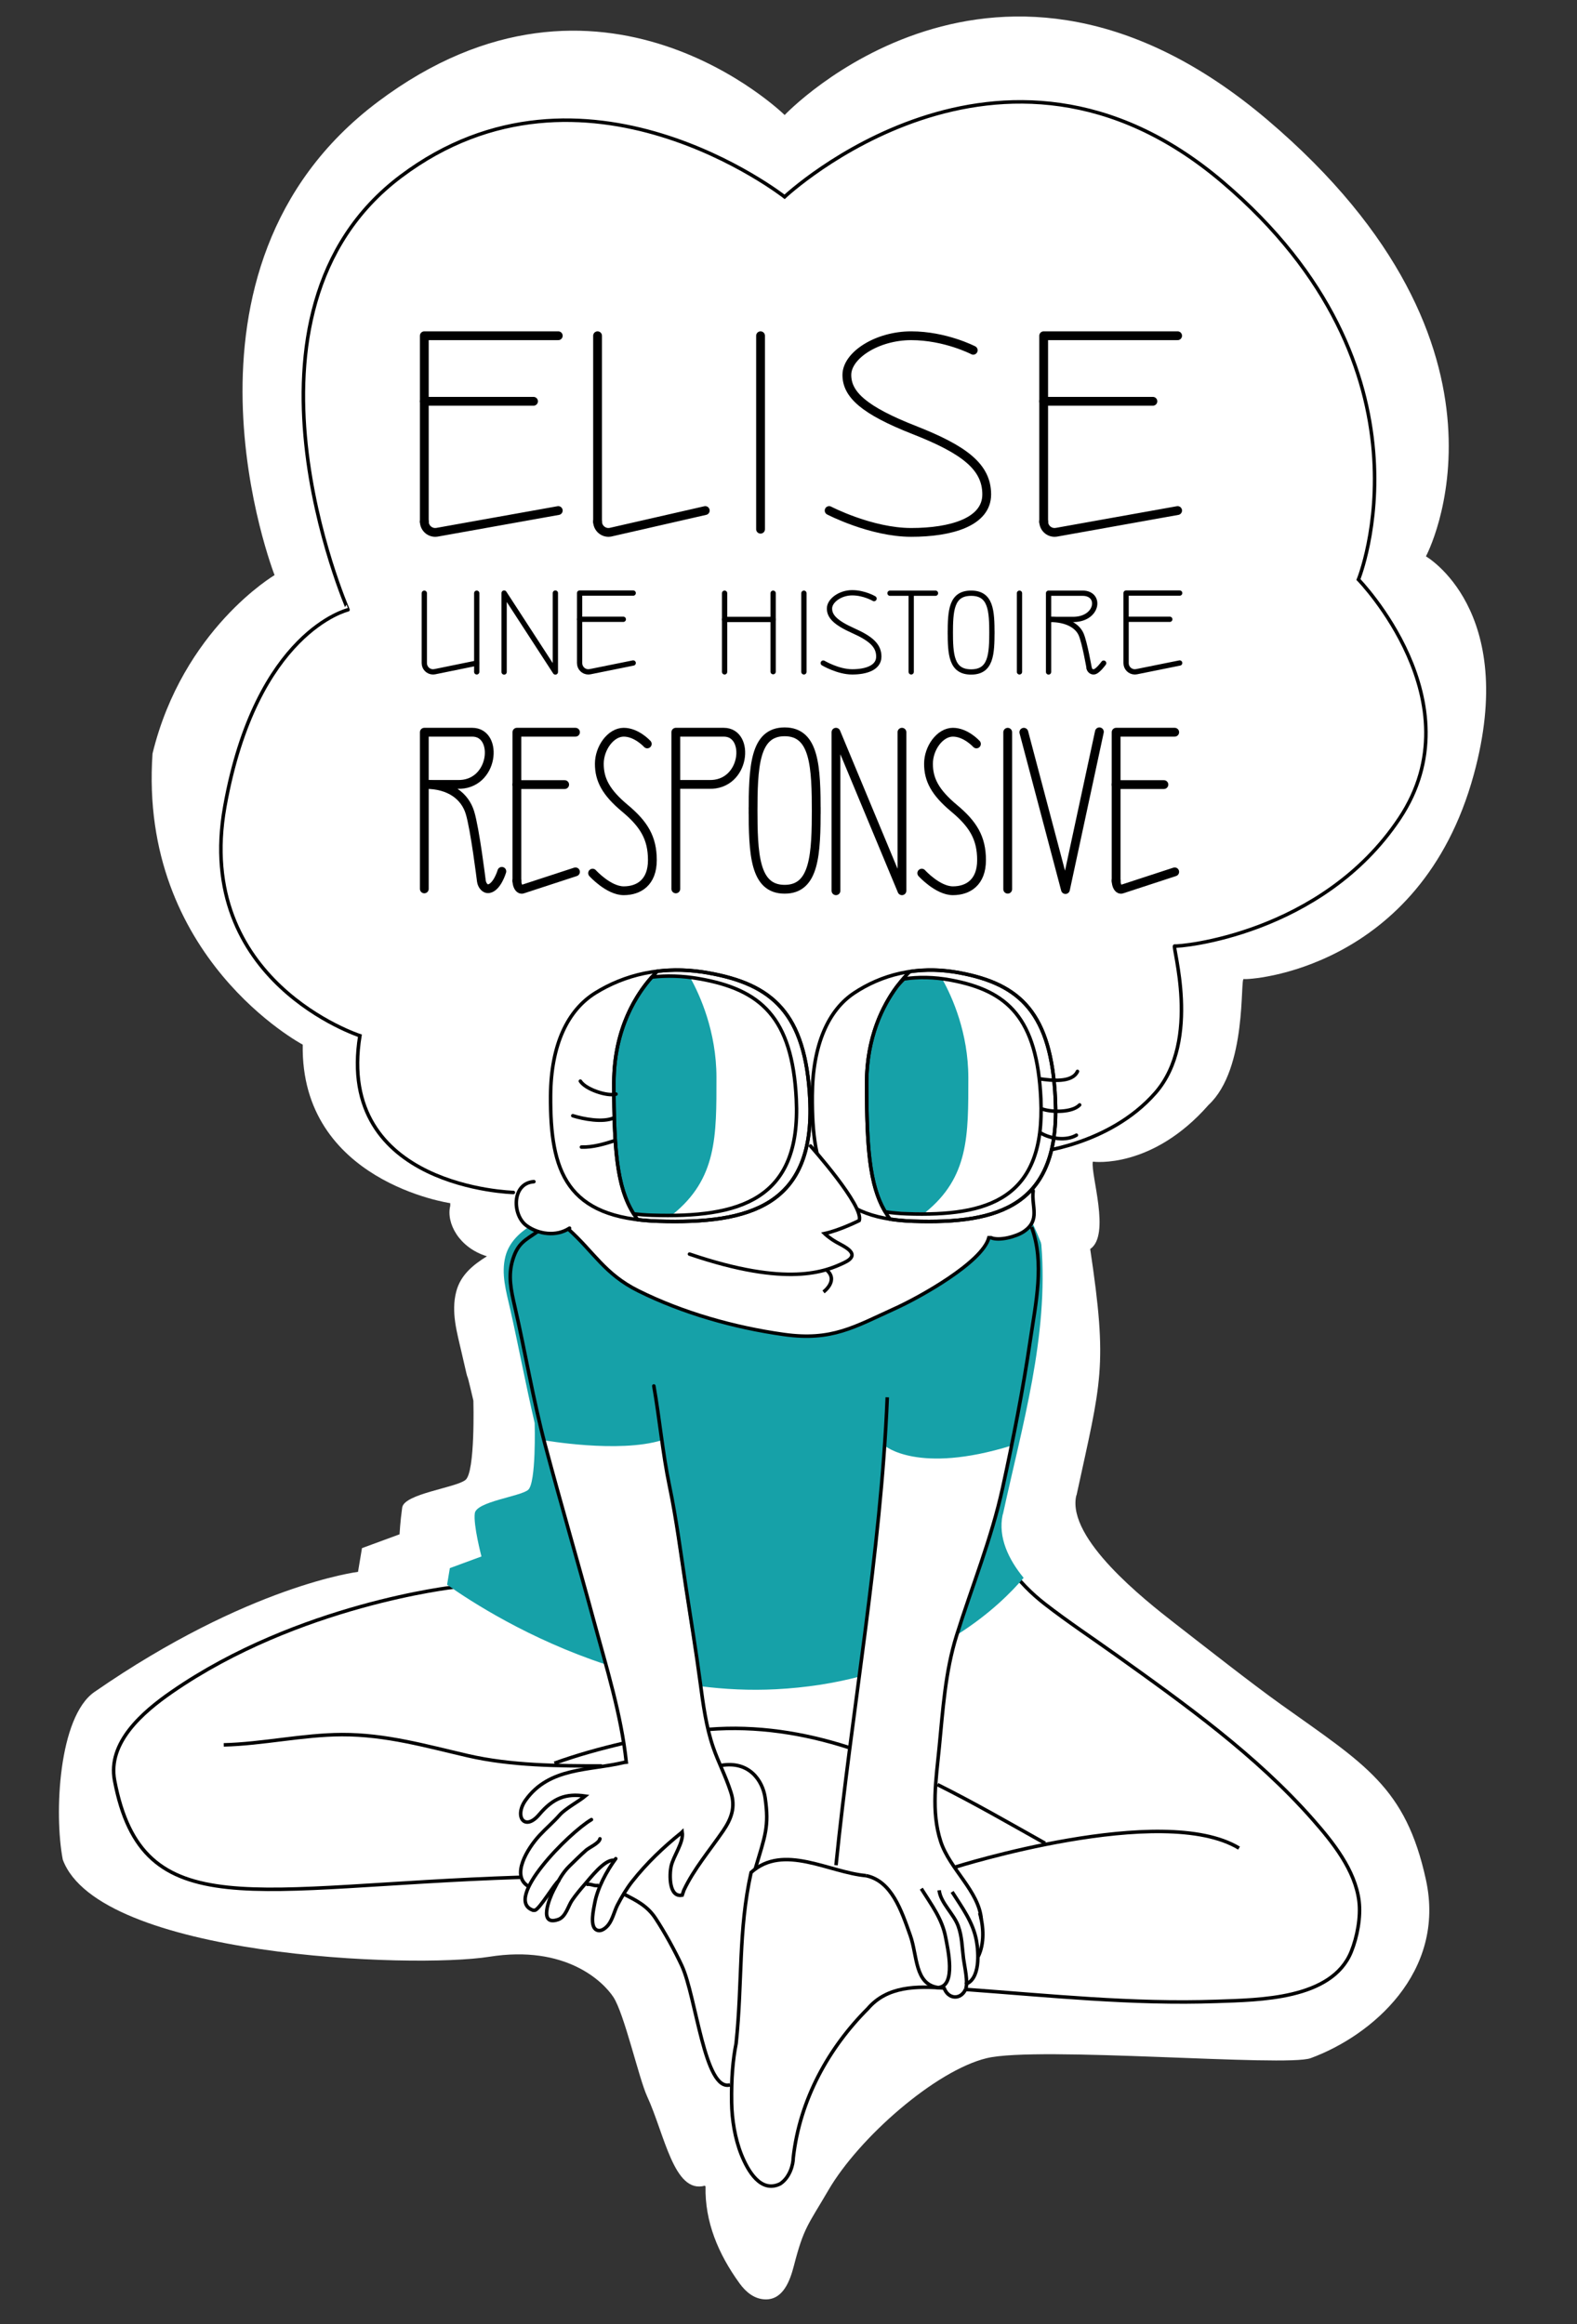 <?xml version="1.0" encoding="utf-8"?>
<!-- Generator: Adobe Illustrator 16.0.0, SVG Export Plug-In . SVG Version: 6.00 Build 0)  -->
<!DOCTYPE svg PUBLIC "-//W3C//DTD SVG 1.1//EN" "http://www.w3.org/Graphics/SVG/1.1/DTD/svg11.dtd">
<svg version="1.1" id="Calque_1" xmlns="http://www.w3.org/2000/svg" xmlns:xlink="http://www.w3.org/1999/xlink" x="0px" y="0px"
	 width="447.999px" height="659.997px" viewBox="-4.833 3.503 447.999 659.997"
	 enable-background="new -4.833 3.503 447.999 659.997" xml:space="preserve">
<rect x="-4.833" y="3.503" width="447.999" height="659.997" fill="#333333" stroke="none"/>
<g>
	<path fill="#FFFFFF" d="M169.399,570.626c3.106,4.687,7.288,23.203,9.604,28.22c5.006,10.838,7.607,27.804,16.409,25.368
		l0.189,0.249c-0.217,9.926,3.57,19.104,9.687,27.524c1.767,2.435,4.192,4.464,7.334,4.521c5.062,0.089,6.999-5.394,8.064-9.508
		c2.859-11.052,3.977-11.492,9.809-21.5c8.699-14.929,30.462-34,44.983-37.5s84.979,2.581,92.021,0
		c17.317-6.348,38.494-24.357,32.747-50.679S382.923,504.569,359,487.5c-8.254-5.891-22.108-16.776-30.119-23
		c-8.642-6.716-30.535-23.973-27.998-36.116L301.02,428c6.979-32.201,8.909-36.076,3.854-69.785
		c5.877-3.978,0.078-21.142,0.746-24.802h0.141c0,0,16.636,2.226,32.741-16.127c11.079-10.273,8.877-36.132,10-35.757
		c1.124,0.375,50.104-2.39,65.333-58.028c12.835-46.89-13.587-62-13.587-62s31.698-58.831-45.08-124
		c-76.779-65.168-137.094-1.333-137.094-1.333S165.795-15.136,102.5,32.429C39.205,79.994,73.167,166.834,73.167,166.834
		S47.097,182.186,38.5,217.501c-4,58,42.667,82.667,42.667,82.667c-0.667,38.914,41.911,45.021,41.911,45.021v0.751
		c-1.22,4.867,2.486,11.872,10.351,14.312h0.096c-3.929,2.44-7.498,5.288-8.741,10.023c-1.551,5.906,0.252,11.764,1.562,17.528
		c2.906,12.798,0.271,0.537,3.269,13.316l0.034,0.24c0,0,0.562,20.183-2.247,22.43c-2.81,2.247-17.416,3.911-17.977,7.844
		c-0.562,3.933-0.753,7.596-0.753,7.596l-10.674,3.927l-1.124,6.738c0,0-31.043,3.779-74.874,34.105
		c-10.156,7.026-11.51,34.475-9,47.605c10.167,27.599,99.402,31.037,121.157,27.599S166.5,566.255,169.399,570.626z"/>
	<path fill="none" stroke="#000000" stroke-miterlimit="10" d="M278.232,433.947c-2.08,9.954,6.664,19.548,13.746,25.053
		c6.566,5.102,13.531,9.712,20.298,14.54c19.608,13.992,39.826,28.495,55.827,46.668c5.679,6.448,12.061,14.378,13.142,23.222
		c0.55,4.493-0.515,10.187-2.23,14.389c-5.545,13.575-26.209,13.626-38.224,14.058c-23.87,0.854-47.629-1.674-71.396-3.406"/>
	<path fill="none" stroke="#000000" stroke-miterlimit="10" d="M148.677,408.618c0,0,0.46,16.578-1.842,18.421
		c-2.303,1.842-14.276,3.224-14.736,6.446c-0.46,3.224,1.842,11.974,1.842,11.974l-8.75,3.224l-0.921,5.525
		c0,0-44.354,4.921-80.281,29.78c-8.325,5.76-18.328,14.411-16.271,25.175c7.981,41.752,39.297,29.933,115.126,27.477"/>
	<path fill="#16A1A8" d="M279.999,433.713l0.116-0.322c5.397-24.911,12.999-50.396,10.878-76.385
		c-0.044-0.213-0.087-0.426-0.131-0.639c-0.66-1.711-1.388-3.403-2.189-5.079l-156.935-18.905c-0.009,0.213-0.039,0.435-0.095,0.665
		c-0.733,2.984,5.21,4.285,7.107,4.202c1.674-0.073,3.127,1.609,3.039,3.227c0.099,0.046,0.184,0.104,0.275,0.155
		c-0.272-0.902-0.474-1.85-0.564-2.882c-0.34-3.855,5.663-3.823,6,0c0.016,1.109,0.407,2.049,1.142,2.831
		c0.664-2.76,4.103-2.455,5.422-0.494c0.882-1.243,2.571-1.955,3.95-0.928c0.03,0.022,0.059,0.047,0.088,0.069
		c0.941-0.907,2.424-1.312,3.662-0.569c5.479,3.288,9.966,8.248,16.283,9.948c3.732,1.004,2.146,6.792-1.595,5.785
		c-1.686-0.454-3.244-1.101-4.726-1.869c-0.453,1.755-2.238,3.067-4.241,1.817c-0.007-0.005-0.014-0.009-0.021-0.014
		c-0.834,1.181-2.449,1.863-3.979,1.014c-1.044-0.58-2.058-1.199-3.054-1.841c-0.564,0.254-1.238,0.326-1.979,0.143
		c-0.796-0.197-1.521-0.486-2.2-0.832c-3.353,1.87-7.403,1.174-10.572-1.068c-3.127,2.012-5.917,4.708-6.915,8.513
		c-1.304,4.969,0.212,10.077,1.313,14.926c2.444,10.764,4.434,21.571,6.955,32.32l0.029,0.25c0,0,0.473,16.997-1.89,18.888
		c-2.363,1.889-14.648,3.301-15.121,6.608c-0.473,3.308,1.89,12.281,1.89,12.281l-8.978,3.307l-0.785,4.709
		c6.727,4.767,23.259,15.463,45.106,22.668l-17.596-63.696c0,0,21.183,3.766,33.497,0c0,0,0.628,5.222,1.727,10.751
		c1.032,5.192,5.689,39.421,9.163,59.099c6.934,0.884,14.136,1.247,21.526,0.868c8.747-0.448,16.611-1.737,23.655-3.571
		c1.299-9.802,5.897-45.274,7.21-65.63c0,0,9.352,8.282,36.067,0c0,0-3.453,17.821-7.517,29.805
		c-2.505,7.388-5.637,17.252-7.672,23.736c9.123-5.806,15.188-11.939,18.619-15.982
		C281.709,446.412,278.658,440.136,279.999,433.713z"/>
	<path fill="none" stroke="#000000" stroke-miterlimit="10" d="M261.486,510.31c10.389,5.175,20.44,10.983,30.561,16.658"/>
	<path fill="none" stroke="#000000" stroke-miterlimit="10" d="M196.641,494.62c13.415-1.064,26.832,1.021,39.595,5.142"/>
	<path fill="none" stroke="#000000" stroke-miterlimit="10" d="M152.668,504.25c6.43-2.332,13.07-4.157,19.725-5.715"/>
	<path fill="#FFFFFF" stroke="#000000" stroke-linecap="round" stroke-miterlimit="10" d="M156.66,352.591
		c7.131,6.373,10.272,12.738,19.83,17.486c12.731,6.325,27.296,10.433,41.355,12.403c13.639,1.912,19.973-2.109,31.836-7.502
		c6.754-3.07,24.561-12.979,26.402-19.979h0.614c2.327,1,7.209-0.324,9.293-1.733c4.819-3.261,2.132-7.088,2.68-11.586"/>
	<path fill="#FFFFFF" stroke="#000000" stroke-linecap="round" stroke-miterlimit="10" d="M141.002,342.152
		c0,0-50.656-1.229-43.595-44.515c0,0-47.279-15.35-38.375-65.084c8.903-49.734,34.999-55.875,34.999-55.875
		S57.19,92.559,109.073,53.57c51.883-38.989,108.985,5.833,108.985,5.833s61.4-57.717,124.336-4.298
		c62.936,53.418,38.683,112.978,38.683,112.978s33.771,34.691,11.667,67.848c-22.104,33.157-62.937,36.533-63.856,36.227
		c-0.921-0.308,7.677,26.709-5.525,41.752c-13.201,15.043-34.386,16.885-34.386,16.885"/>
	<path fill="none" stroke="#000000" stroke-linecap="round" stroke-miterlimit="10" d="M146.835,339.082
		c-6.352,0.445-6.19,9.538-2.064,12.512c3.372,2.43,8.414,3.174,12.195,0.69"/>
	<path fill="#FFFFFF" stroke="#000000" stroke-linecap="round" stroke-miterlimit="10" d="M237.895,285.453
		c-7.4,4.869-11.892,14.724-11.978,29.237c-0.128,21.503,4.188,34.796,28.67,35.625s41.774-4.457,40.392-34.612
		c-1.127-24.536-10.043-32.697-27.109-35.909C255.268,277.422,245.293,280.585,237.895,285.453z"/>
	<path fill="#16A1A8" d="M270.252,309.578c0-12.804-4.604-22.968-7.281-27.799c-3.511-0.365-7.643-0.316-10.707,0.051
		c-3.379,3.276-10.654,12.881-10.654,29.513c0,18.892,0.109,29.042,5.449,36.032c1.688,0.206,4.325,0.35,6.26,0.411
		c1.59,0.051,3.146,0.075,4.672,0.071C270.445,337.828,270.252,325.911,270.252,309.578z"/>
	<path fill="none" stroke="#000000" stroke-linecap="round" stroke-miterlimit="10" d="M267.868,279.792
		c-5.195-0.977-9.937-1.003-14.242-0.368c-3.7,3.629-12.269,13.943-12.269,31.662c0,20.2,1.018,31.114,6.662,38.637
		c2.012,0.311,4.19,0.51,6.566,0.592c24.48,0.826,41.773-4.459,40.391-34.613C293.852,291.165,284.936,283.004,267.868,279.792z"/>
	<path fill="none" stroke="#000000" stroke-linecap="round" stroke-miterlimit="10" d="M290.859,315.642
		c-1.06-23.084-9.447-30.764-25.506-33.784c-4.889-0.919-9.35-0.944-13.398-0.346c-0.571,0.559-1.271,1.307-2.033,2.207
		c-3.926,5.307-8.562,14.331-8.562,27.369c0,18.154,0.822,28.807,5.086,36.237c0.08,0.108,0.156,0.218,0.236,0.325
		c1.892,0.293,3.942,0.481,6.178,0.559C275.893,348.986,292.161,344.014,290.859,315.642z"/>
	<path fill="none" stroke="#000000" stroke-linecap="round" stroke-miterlimit="10" d="M290.818,309.918
		c2.806,0.374,8.91,1.225,10.439-2.15"/>
	<path fill="none" stroke="#000000" stroke-linecap="round" stroke-miterlimit="10" d="M291.434,318.514
		c2.758,0.894,8.362,0.941,10.438-1.228"/>
	<path fill="none" stroke="#000000" stroke-linecap="round" stroke-miterlimit="10" d="M290.818,325.267
		c2.82,1.676,7.222,2.306,10.133,0.615"/>
	<path fill="#FFFFFF" stroke="#000000" stroke-linecap="round" stroke-miterlimit="10" d="M225.428,328.951
		c0,0,15.35,17.191,13.815,21.184c0,0-5.525,2.764-9.823,3.684c0,0,1.227,1.229,3.376,2.457c2.149,1.229,7.369,3.377,2.149,5.832
		c-5.219,2.457-15.965,7.062-43.901-2.455"/>
	<path fill="none" stroke="#000000" stroke-miterlimit="10" d="M229.111,370.396c0,0,4.604-3.377,0.615-6.447"/>
	<path fill="#FFFFFF" stroke="#000000" stroke-linecap="round" stroke-miterlimit="10" d="M164.354,285.453
		c-7.893,4.869-12.683,14.724-12.774,29.237c-0.137,21.503,4.47,34.796,30.581,35.625c26.113,0.828,44.557-4.457,43.083-34.612
		c-1.202-24.536-10.712-32.697-28.917-35.909C182.887,277.422,172.247,280.585,164.354,285.453z"/>
	<path fill="#16A1A8" d="M198.699,309.488c0-13.027-4.685-23.368-7.41-28.283c-3.571-0.371-7.759-0.322-10.878,0.052
		c-3.436,3.333-10.855,13.104-10.855,30.028c0,19.219,0.126,29.547,5.558,36.66c1.717,0.21,4.388,0.354,6.356,0.418
		c1.616,0.051,3.199,0.076,4.751,0.072C198.895,338.23,198.699,326.105,198.699,309.488z"/>
	<path fill="none" stroke="#000000" stroke-linecap="round" stroke-miterlimit="10" d="M196.326,279.792
		c-5.22-0.921-10.014-0.999-14.393-0.474c-3.635,3.526-12.377,13.866-12.377,31.769c0,20.334,1.029,31.261,6.774,38.785
		c1.816,0.222,3.748,0.376,5.83,0.442c26.113,0.826,44.557-4.459,43.083-34.613C224.041,291.165,214.531,283.004,196.326,279.792z"
		/>
	<path fill="none" stroke="#000000" stroke-linecap="round" stroke-miterlimit="10" d="M193.846,281.462
		c-4.896-0.863-9.396-0.946-13.513-0.472c-4.112,4.598-10.777,14.463-10.777,30.097c0,18.906,0.891,29.679,5.635,37.146
		c1.62,0.188,3.329,0.32,5.166,0.38c24.865,0.786,42.427-4.245,41.022-32.959C220.234,292.289,211.18,284.519,193.846,281.462z"/>
	<path fill="none" stroke="#000000" stroke-linecap="round" stroke-miterlimit="10" d="M170.167,314.215
		c-2.388,0.717-8.625-1.297-10.131-3.684"/>
	<path fill="none" stroke="#000000" stroke-linecap="round" stroke-miterlimit="10" d="M169.554,320.97
		c-3.103,1.375-8.541,0.372-11.667-0.614"/>
	<path fill="none" stroke="#000000" stroke-linecap="round" stroke-miterlimit="10" d="M169.861,327.417
		c-2.98,0.952-6.271,1.944-9.517,1.842"/>
	<path fill="none" stroke="#000000" stroke-linecap="round" stroke-miterlimit="10" d="M170.09,531.343
		c-2.569,3.476-5.183,8.313-5.98,12.646c-0.307,1.671-1.343,6.125,0.219,7.39c1.23,0.996,2.763-0.12,3.626-1.195
		c1.252-1.562,1.75-3.989,2.641-5.71c1.13-2.184,2.632-4.708,4.168-6.654c4.082-5.173,8.829-9.712,13.977-13.845l0.23-0.229
		c0.481,3.056-2.538,6.815-3.172,9.851c-0.444,2.121-0.694,8.862,3.172,8.109l0.46-1.382c2.812-5.98,7.345-11.307,11.115-16.809
		c2.417-3.527,3.614-6.821,2.25-11.036c-1.559-4.817-3.548-8.463-5.019-12.735c-2.022-5.881-2.862-12.268-3.679-18.387
		c-1.2-8.984-2.669-17.937-4.034-26.866c-1.471-9.633-2.723-19.472-4.715-29.019c-1.953-9.355-2.775-18.888-4.438-28.365"/>
	<path fill="none" stroke="#000000" stroke-linecap="round" stroke-miterlimit="10" d="M147.756,353.357
		c-3.415,2.379-5.447,3.133-6.906,7.826c-1.446,4.655-0.493,8.784,0.597,13.527c2.974,12.938,5.124,26.116,8.611,39.217
		c4.436,16.669,9.28,33.15,13.79,49.821c3.574,13.213,7.836,26.824,9.235,40.193l-0.544,0.053
		c-9.883,2.396-21.302,1.274-28.054,10.735c-3.31,4.638-0.264,8.948,3.833,4.112c4.042-4.771,7.608-6.075,13.098-5.269
		c-1.688,1.419-5.619,3.511-7.266,5.386c-1.795,2.042-3.81,3.724-5.692,5.755c-3.495,3.771-8.187,11.461-3.236,14.455"/>
	<path fill="none" stroke="#000000" stroke-linecap="round" stroke-miterlimit="10" d="M165.6,525.702
		c-0.229,1.253-3.029,2.449-3.914,3.224c-1.456,1.273-3.31,3.11-4.72,4.489c-2.12,2.072-3.182,4.289-4.547,6.901
		c-1.119,2.14-4.445,10.314,1.336,8.312c2.16-0.748,2.808-3.85,3.959-5.504c1.056-1.517,2.344-3.077,3.563-4.47
		c1.566-1.79,5.508-6.967,8.122-6.852"/>
	<path fill="none" stroke="#000000" stroke-linecap="round" stroke-miterlimit="10" d="M163.183,520.252
		C156.851,523.936,137.897,543,146.604,546h0.46c1.218,0,5.84-7.856,6.792-8.327"/>
	<path fill="none" stroke="#000000" stroke-miterlimit="10" d="M247.225,400.329c-1.842,44.669-10.131,88.878-14.563,132.878"/>
	<path fill="none" stroke="#000000" stroke-miterlimit="10" d="M288.21,351.977c3.801,10.09,1.161,21.779-0.358,32.121
		c-2.078,14.146-4.828,28.068-7.854,41.941c-3.139,14.385-8.704,27.926-13.1,41.984c-3.205,10.254-3.869,21.043-4.914,31.728
		c-0.883,9.032-2.373,18.163,0.426,26.733c2.564,7.853,10.91,14.123,11.523,22.128"/>
	<path fill="none" stroke="#000000" stroke-miterlimit="10" d="M256.896,539.862c2.916,4.65,5.916,8.556,6.906,13.814
		c0.602,3.194,3.071,13.816-2.07,14.276"/>
	<path fill="none" stroke="#000000" stroke-miterlimit="10" d="M269.493,568.393c-0.017,0.043-0.034,0.084-0.054,0.123
		c-1.418,3.042-5.021,2.745-6.098-0.562"/>
	<path fill="none" stroke="#000000" stroke-miterlimit="10" d="M261.961,540.322c0.419,3.599,4.143,6.68,5.411,10.134
		c1.121,3.052,1.095,6.077,1.498,9.208c0.291,2.258,1.385,6.802,0.623,8.729"/>
	<path fill="none" stroke="#000000" stroke-miterlimit="10" d="M265.645,540.783c2.867,4.475,5.934,8.579,6.908,13.826
		c0.633,3.407,1.141,11.104-3.224,12.423"/>
	<path fill="none" stroke="#000000" stroke-miterlimit="10" d="M273.475,546.77c1.146,3.825,1.402,8.736-0.461,12.435"/>
	<path fill="none" stroke="#000000" stroke-miterlimit="10" d="M161.725,538.635c1.688-0.153,1.935,0.543,3.53,0.308"/>
	<path fill="none" stroke="#000000" stroke-miterlimit="10" d="M172.393,541.396c3.53,1.843,6.604,3.286,8.98,6.869
		c2.546,3.842,5.584,9.358,7.483,13.471c4.103,8.884,6.485,35.843,13.7,33.847"/>
	<path fill="none" stroke="#000000" stroke-miterlimit="10" d="M200.023,504.864c8.059-1.382,11.819,4.398,12.511,9.21
		c1.177,8.169,0,10.745-2.84,20.262"/>
	<path fill="none" stroke="#000000" stroke-miterlimit="10" d="M58.726,499.032c10.927-0.25,22.526-2.889,33.568-2.918
		c12.6-0.034,23.795,3.229,35.767,5.987c12.253,2.823,25.49,2.915,38.116,2.915"/>
	<path fill="none" stroke="#000000" stroke-miterlimit="10" d="M241.238,536.178c7.248,1.548,10.001,9.873,12.535,17.017
		c2.033,5.727,1.223,13.84,7.898,14.76"/>
	<path fill="none" stroke="#000000" stroke-miterlimit="10" d="M263.652,568.114c-8.139-0.622-16.428-0.622-21.954,5.825
		c-11.052,11.052-19.341,25.787-21.183,42.365c0,1.844-0.922,5.526-3.686,7.368c-5.526,2.765-9.21-3.684-11.052-8.289
		c-1.842-4.604-2.684-10.04-2.763-14.735c-0.115-6.792,0.346-12.203,1.267-16.809c1.842-17.5,0.576-32.006,4.26-48.584
		c9.209-8.289,22.104,0,32.696,0.921"/>
	<path fill="none" stroke="#000000" stroke-miterlimit="10" d="M266.566,533.723c0,0,58.791-18.573,80.588-5.373"/>
</g>
<g id="Calque_2">
</g>
<g id="home-tablette">
	<g id="titre_4_">
		
			<polyline fill="none" stroke="#000000" stroke-width="2.5" stroke-linecap="round" stroke-linejoin="round" stroke-miterlimit="10" points="
			153.76,98.851 115.705,98.851 115.705,151.737 		"/>
		
			<path fill="none" stroke="#000000" stroke-width="2.5" stroke-linecap="round" stroke-linejoin="round" stroke-miterlimit="10" d="
			M153.76,148.496l-34.455,6.165l-0.498,0.041c-1.714,0-3.102-1.391-3.102-3.103"/>
		
			<line fill="none" stroke="#000000" stroke-width="2.5" stroke-linecap="round" stroke-linejoin="round" stroke-miterlimit="10" x1="164.925" y1="98.851" x2="164.925" y2="151.737"/>
		
			<path fill="none" stroke="#000000" stroke-width="2.5" stroke-linecap="round" stroke-linejoin="round" stroke-miterlimit="10" d="
			M195.52,148.496l-26.995,6.165l-0.497,0.041c-1.715,0-3.103-1.391-3.103-3.103"/>
		
			<line fill="none" stroke="#000000" stroke-width="2.5" stroke-linecap="round" stroke-linejoin="round" stroke-miterlimit="10" x1="115.705" y1="117.468" x2="146.733" y2="117.468"/>
		
			<line fill="none" stroke="#000000" stroke-width="1.5" stroke-linecap="round" stroke-linejoin="round" stroke-miterlimit="10" x1="159.825" y1="179.376" x2="172.236" y2="179.376"/>
		
			<polyline fill="none" stroke="#000000" stroke-width="2.5" stroke-linecap="round" stroke-linejoin="round" stroke-miterlimit="10" points="
			158.653,211.447 142.006,211.447 142.006,253.693 		"/>
		
			<path fill="none" stroke="#000000" stroke-width="2.5" stroke-linecap="round" stroke-linejoin="round" stroke-miterlimit="10" d="
			M158.653,251.103l-15.07,4.925l-0.219,0.033c-0.75,0-1.357-1.11-1.357-2.479"/>
		
			<line fill="none" stroke="#000000" stroke-width="2.5" stroke-linecap="round" stroke-linejoin="round" stroke-miterlimit="10" x1="142.006" y1="226.319" x2="155.578" y2="226.319"/>
		
			<polyline fill="none" stroke="#000000" stroke-width="2.5" stroke-linecap="round" stroke-linejoin="round" stroke-miterlimit="10" points="
			328.881,211.447 312.238,211.447 312.238,253.693 		"/>
		
			<path fill="none" stroke="#000000" stroke-width="2.5" stroke-linecap="round" stroke-linejoin="round" stroke-miterlimit="10" d="
			M328.881,251.103l-15.068,4.925l-0.22,0.033c-0.748,0-1.354-1.11-1.354-2.479"/>
		
			<line fill="none" stroke="#000000" stroke-width="2.5" stroke-linecap="round" stroke-linejoin="round" stroke-miterlimit="10" x1="312.238" y1="226.319" x2="325.809" y2="226.319"/>
		
			<line fill="none" stroke="#000000" stroke-width="1.5" stroke-linecap="round" stroke-linejoin="round" stroke-miterlimit="10" x1="315.072" y1="179.376" x2="327.483" y2="179.376"/>
		
			<line fill="none" stroke="#000000" stroke-width="2.5" stroke-linecap="round" stroke-linejoin="round" stroke-miterlimit="10" x1="211.227" y1="98.851" x2="211.227" y2="153.791"/>
		
			<path fill="none" stroke="#000000" stroke-width="2.5" stroke-linecap="round" stroke-linejoin="round" stroke-miterlimit="10" d="
			M271.646,102.975c0,0-7.937-4.124-17.623-4.124s-18.279,5.546-18.279,11.128s4.928,10.07,19.154,15.652
			c14.229,5.583,20.578,10.455,20.578,18.28c0,7.825-10.07,10.789-21.453,10.789s-23.313-6.205-23.313-6.205"/>
		
			<path fill="none" stroke="#000000" stroke-width="1.5" stroke-linecap="round" stroke-linejoin="round" stroke-miterlimit="10" d="
			M243.467,173.499c0,0-2.799-1.66-6.214-1.66s-6.442,2.232-6.442,4.478s1.735,4.051,6.752,6.297
			c5.019,2.247,7.256,4.207,7.256,7.354c0,3.148-3.551,4.339-7.563,4.339c-4.012,0-8.219-2.497-8.219-2.497"/>
		
			<path fill="none" stroke="#000000" stroke-width="2.5" stroke-linecap="round" stroke-linejoin="round" stroke-miterlimit="10" d="
			M272.555,214.771c0,0-3.012-3.324-6.684-3.324c-3.676,0-6.934,4.471-6.934,8.971c0,4.499,1.867,8.116,7.262,12.616
			c5.4,4.5,7.809,8.426,7.809,14.734c0,6.31-3.818,8.699-8.137,8.699c-4.319,0-8.844-5.003-8.844-5.003"/>
		
			<path fill="none" stroke="#000000" stroke-width="2.5" stroke-linecap="round" stroke-linejoin="round" stroke-miterlimit="10" d="
			M179.042,214.771c0,0-3.011-3.324-6.684-3.324c-3.674,0-6.933,4.471-6.933,8.971c0,4.499,1.866,8.116,7.263,12.616
			c5.398,4.5,7.806,8.426,7.806,14.734c0,6.31-3.818,8.699-8.136,8.699s-8.843-5.003-8.843-5.003"/>
		
			<polyline fill="none" stroke="#000000" stroke-width="2.5" stroke-linecap="round" stroke-linejoin="round" stroke-miterlimit="10" points="
			329.711,98.851 291.656,98.851 291.656,151.737 		"/>
		
			<path fill="none" stroke="#000000" stroke-width="2.5" stroke-linecap="round" stroke-linejoin="round" stroke-miterlimit="10" d="
			M329.711,148.496l-34.453,6.165l-0.498,0.041c-1.713,0-3.104-1.391-3.104-3.103"/>
		
			<line fill="none" stroke="#000000" stroke-width="2.5" stroke-linecap="round" stroke-linejoin="round" stroke-miterlimit="10" x1="291.656" y1="117.468" x2="322.685" y2="117.468"/>
		
			<path fill="none" stroke="#000000" stroke-width="1.5" stroke-linecap="round" stroke-linejoin="round" stroke-miterlimit="10" d="
			M175.047,171.928h-15.223v19.899c0,1.37,1.11,2.482,2.48,2.482l0.528-0.056l12.213-2.466"/>
		
			<path fill="none" stroke="#000000" stroke-width="1.5" stroke-linecap="round" stroke-linejoin="round" stroke-miterlimit="10" d="
			M330.295,171.928h-15.224v19.899c0,1.37,1.11,2.482,2.481,2.482l0.527-0.056l12.213-2.466"/>
		
			<path fill="none" stroke="#000000" stroke-width="1.5" stroke-linecap="round" stroke-linejoin="round" stroke-miterlimit="10" d="
			M115.705,171.969v19.858c0,1.37,1.111,2.482,2.48,2.482l0.528-0.056l11.883-2.426"/>
		
			<line fill="none" stroke="#000000" stroke-width="1.5" stroke-linecap="round" stroke-linejoin="round" stroke-miterlimit="10" x1="130.598" y1="171.969" x2="130.598" y2="194.309"/>
		
			<polyline fill="none" stroke="#000000" stroke-width="2.5" stroke-linecap="round" stroke-linejoin="round" stroke-miterlimit="10" points="
			232.652,256.467 232.652,211.447 251.396,256.467 251.396,211.447 		"/>
		
			<polyline fill="none" stroke="#000000" stroke-width="1.5" stroke-linecap="round" stroke-linejoin="round" stroke-miterlimit="10" points="
			138.379,194.342 138.379,171.928 152.938,194.342 152.938,171.928 		"/>
		
			<line fill="none" stroke="#000000" stroke-width="1.5" stroke-linecap="round" stroke-linejoin="round" stroke-miterlimit="10" x1="223.545" y1="171.969" x2="223.545" y2="194.309"/>
		
			<line fill="none" stroke="#000000" stroke-width="2.5" stroke-linecap="round" stroke-linejoin="round" stroke-miterlimit="10" x1="281.441" y1="211.455" x2="281.441" y2="256.028"/>
		
			<line fill="none" stroke="#000000" stroke-width="1.5" stroke-linecap="round" stroke-linejoin="round" stroke-miterlimit="10" x1="284.783" y1="171.969" x2="284.783" y2="194.309"/>
		
			<line fill="none" stroke="#000000" stroke-width="1.5" stroke-linecap="round" stroke-linejoin="round" stroke-miterlimit="10" x1="201.01" y1="171.969" x2="201.01" y2="194.309"/>
		
			<polyline fill="none" stroke="#000000" stroke-width="1.5" stroke-linecap="round" stroke-linejoin="round" stroke-miterlimit="10" points="
			214.801,171.969 214.801,179.417 214.801,194.253 		"/>
		
			<line fill="none" stroke="#000000" stroke-width="1.5" stroke-linecap="round" stroke-linejoin="round" stroke-miterlimit="10" x1="214.801" y1="179.417" x2="201.01" y2="179.417"/>
		
			<line fill="none" stroke="#000000" stroke-width="1.5" stroke-linecap="round" stroke-linejoin="round" stroke-miterlimit="10" x1="248.004" y1="171.969" x2="260.92" y2="171.969"/>
		
			<line fill="none" stroke="#000000" stroke-width="1.5" stroke-linecap="round" stroke-linejoin="round" stroke-miterlimit="10" x1="254.023" y1="194.309" x2="254.023" y2="171.969"/>
		
			<path fill="none" stroke="#000000" stroke-width="1.5" stroke-linecap="round" stroke-linejoin="round" stroke-miterlimit="10" d="
			M271.045,171.969c-5.639,0-5.91,4.946-5.91,11.622C265.135,176.915,265.406,171.969,271.045,171.969
			c5.637,0,5.908,4.946,5.908,11.622v-0.88c0,6.676-0.271,11.622-5.908,11.622c-5.639,0-5.91-4.945-5.91-11.622"/>
		
			<path fill="none" stroke="#000000" stroke-width="2.5" stroke-linecap="round" stroke-linejoin="round" stroke-miterlimit="10" d="
			M218.072,211.333c-8.559,0-8.976,9.886-8.976,23.235C209.097,221.219,209.514,211.333,218.072,211.333
			c8.562,0,8.979,9.886,8.979,23.235v-1.761c0,13.351-0.416,23.236-8.979,23.236c-8.559,0-8.976-9.885-8.976-23.236"/>
		
			<path fill="none" stroke="#000000" stroke-width="1.5" stroke-linecap="round" stroke-linejoin="round" stroke-miterlimit="10" d="
			M293.047,194.332v-22.363c0,0,4.27,0,9.686,0c5.419,0,4.417,7.663-3.062,7.448h-6.479"/>
		
			<path fill="none" stroke="#000000" stroke-width="1.5" stroke-linecap="round" stroke-linejoin="round" stroke-miterlimit="10" d="
			M293.375,179.417c5.062,0,7.907,1.931,8.921,4.229c1.013,2.299,2.294,9.666,2.294,9.666"/>
		
			<path fill="none" stroke="#000000" stroke-width="1.5" stroke-linecap="round" stroke-linejoin="round" stroke-miterlimit="10" d="
			M308.698,191.827c0,0-1.632,2.281-2.658,2.461c-0.614,0.14-1.324-0.314-1.451-0.987"/>
		
			<path fill="none" stroke="#000000" stroke-width="2.5" stroke-linecap="round" stroke-linejoin="round" stroke-miterlimit="10" d="
			M115.705,255.94v-44.493c0,0,6.006,0,13.633,0c7.625,0,6.213,15.246-4.313,14.817h-9.118"/>
		
			<path fill="none" stroke="#000000" stroke-width="2.5" stroke-linecap="round" stroke-linejoin="round" stroke-miterlimit="10" d="
			M187.155,255.94v-44.493c0,0,6.008,0,13.634,0c7.625,0,6.213,15.246-4.313,14.817h-9.118"/>
		
			<path fill="none" stroke="#000000" stroke-width="2.5" stroke-linecap="round" stroke-linejoin="round" stroke-miterlimit="10" d="
			M137.733,250.958c0,0-1.321,4.521-3.744,4.933c-0.927,0.152-1.885-0.85-2.074-2.2l-0.027-0.226c0,0-1.805-14.657-3.229-19.232
			c-1.425-4.572-5.626-7.969-12.752-7.969"/>
		
			<polyline fill="none" stroke="#000000" stroke-width="2.5" stroke-linecap="round" stroke-linejoin="round" stroke-miterlimit="10" points="
			286.023,211.455 297.843,256.127 307.485,211.333 		"/>
	</g>
</g>
</svg>
